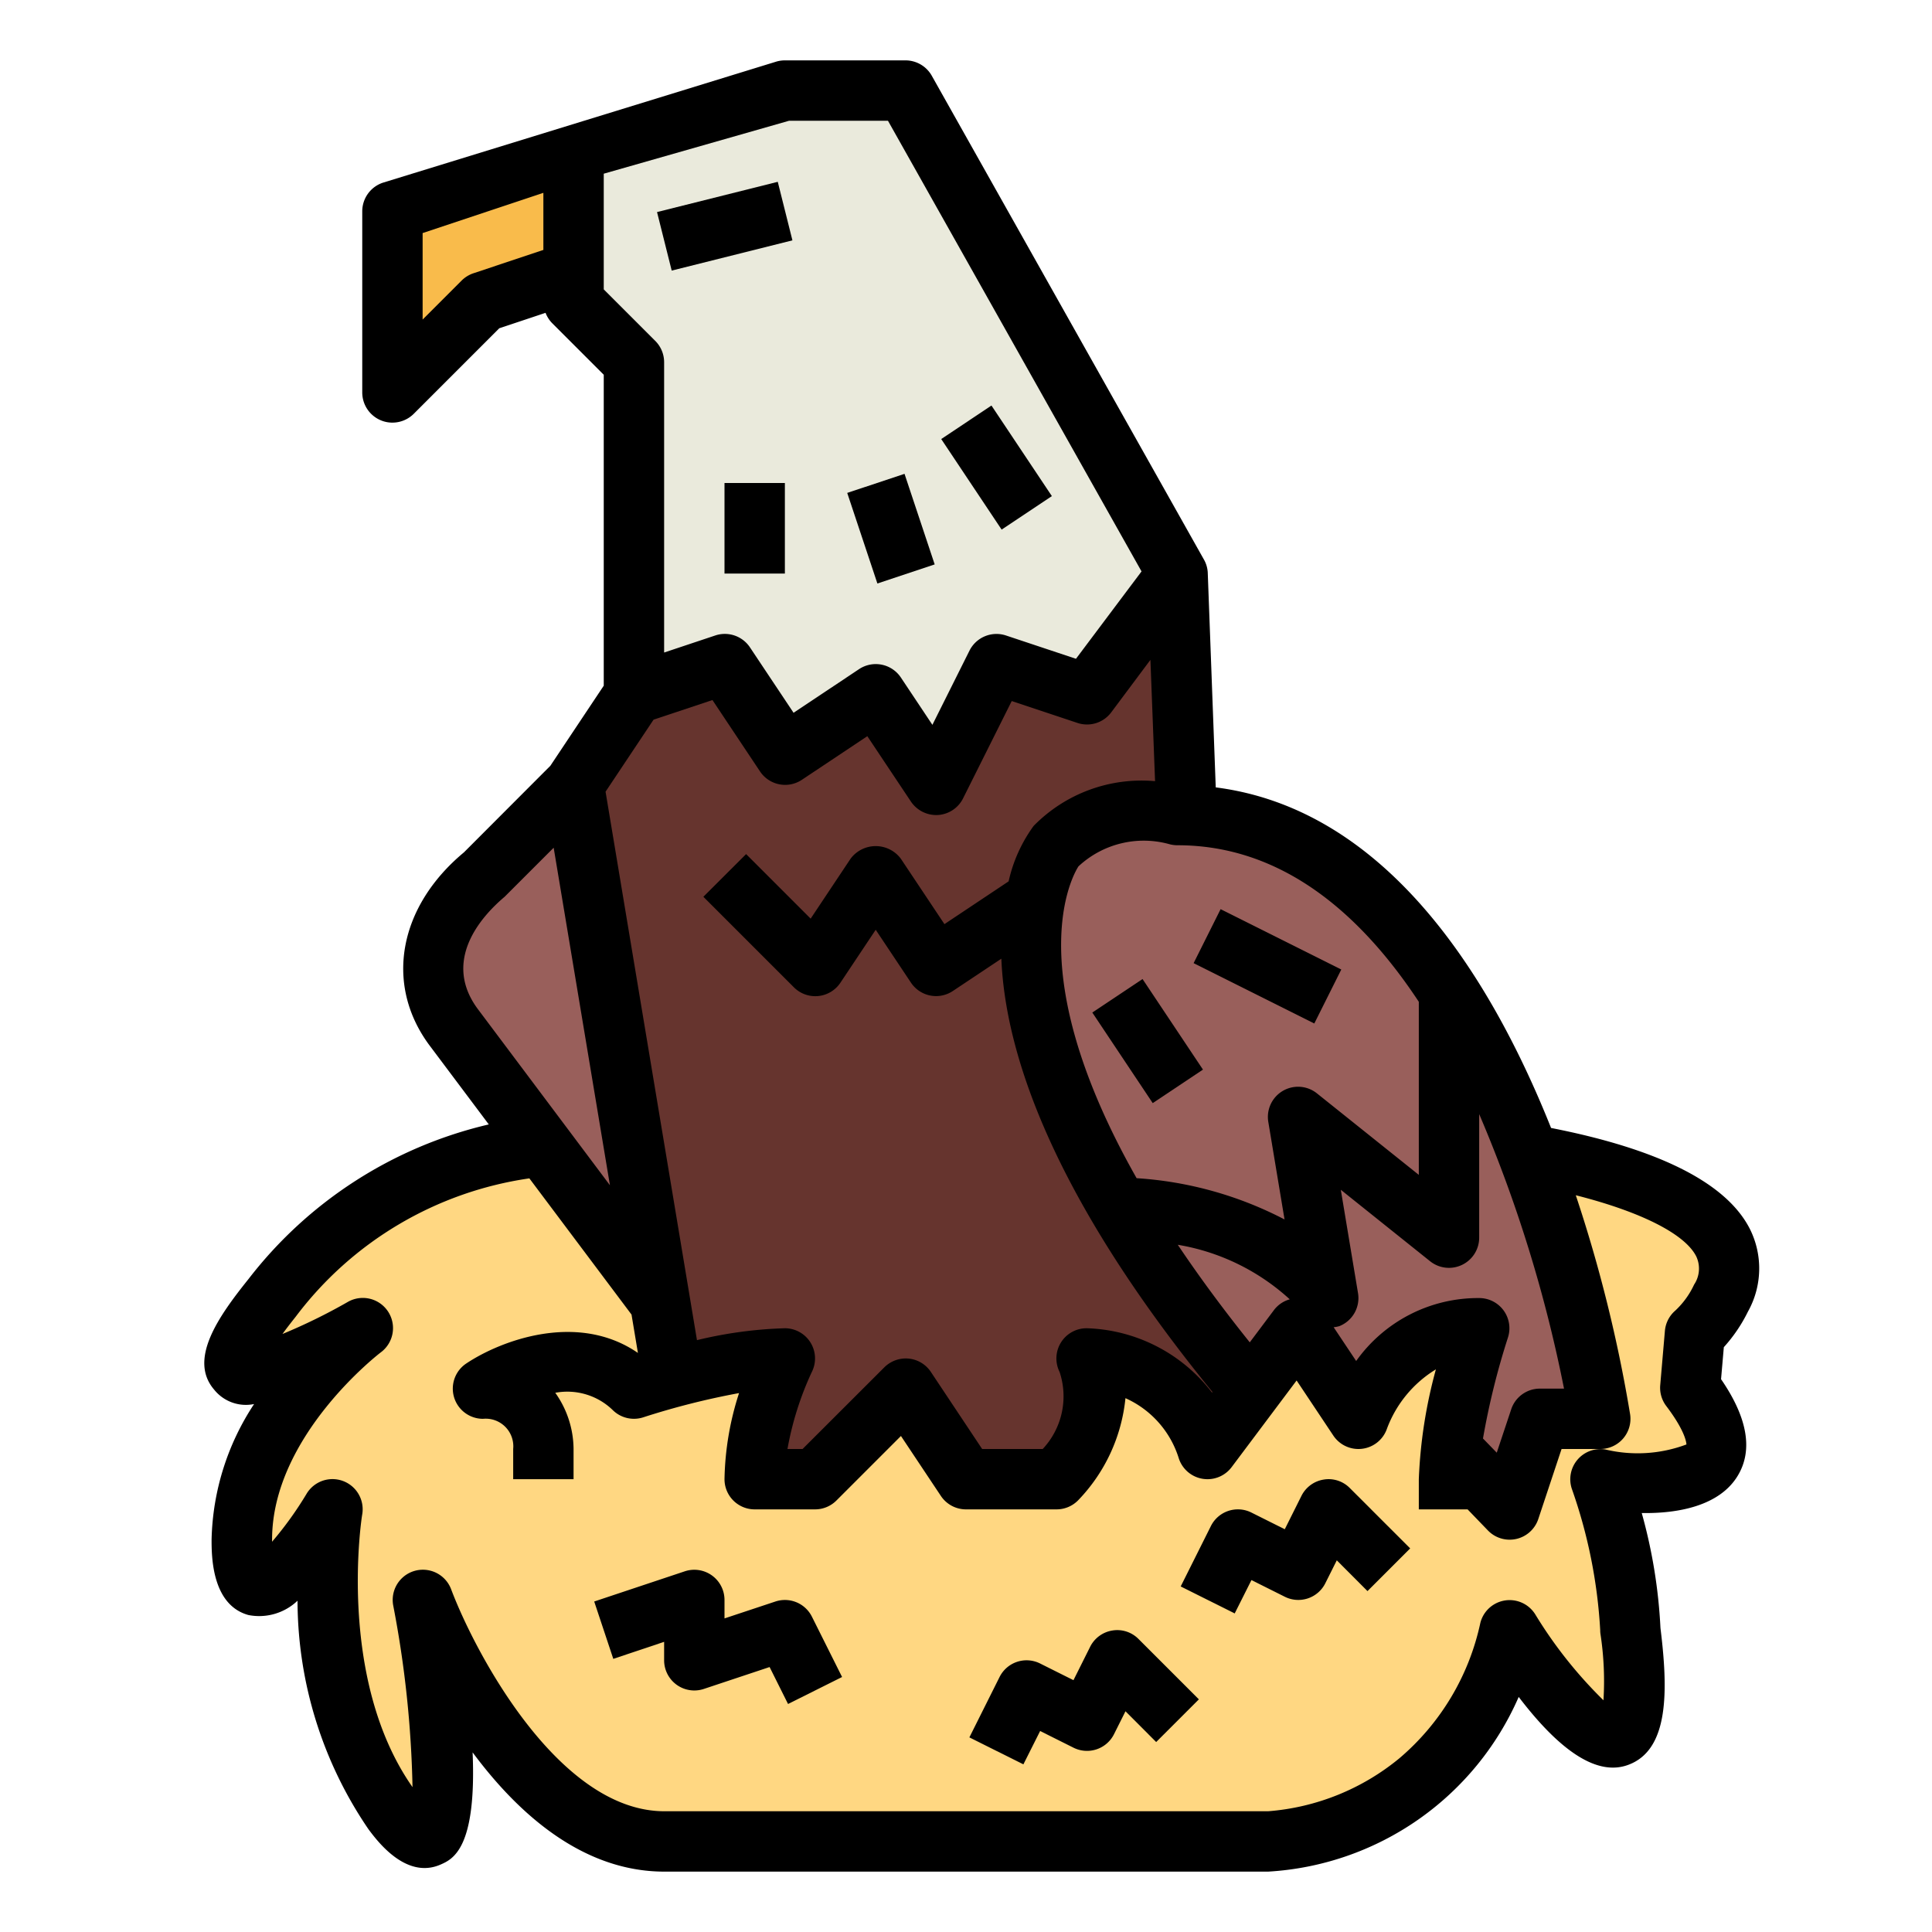 <svg height="512" viewBox="0 0 64 64" width="512" xmlns="http://www.w3.org/2000/svg"><g id="Filled_outline" data-name="Filled outline"><path d="m57.009 43c1.484-2.969-3.639-4.284-6.38-4.765a47.191 47.191 0 0 1 2.38 8.765h-2l-1 3-1.939-2a22.435 22.435 0 0 1 .939-4c-3 0-4 3-4 3l-2-3-1.571 2.094c-.32-.382-.625-.757-.919-1.127.044.056.084.11.129.166l.136 1.833-.775 1.034a4.373 4.373 0 0 0 -4-3 3.459 3.459 0 0 1 -.645 3.578l-3.719-.123-1.636-2.455-2.323 2.323-2.631-.088a10.978 10.978 0 0 1 .954-3.235 15.977 15.977 0 0 0 -3.729.625l-1.271-7.625.857 5.143-3.857-5.143a12.5 12.5 0 0 0 -9 5c-4 5 3 1 3 1s-4 3-4 7 3-1 3-1-1 6 2 10 1-7 1-7 3 8 8 8h20a8.731 8.731 0 0 0 5-2 9.081 9.081 0 0 0 3-5s5 8 4 0a17.5 17.5 0 0 0 -1-5s6.029 1.005 2.978-3.03c.059-.682.1-1.115.156-1.8a3.747 3.747 0 0 0 .866-1.17z" fill="#ffd782"/><path d="m19.009 26-3 3c-1.623 1.353-2.25 3.3-1 5l6.857 9.143z" fill="#995f5b"/><path d="m39.009 27a4.21 4.21 0 0 0 -4 1s-4.343 5.222 6.429 18.094l1.571-2.094 2 3s1-3 4-3a22.435 22.435 0 0 0 -.939 4l1.939 2 1-3h2s-3-20-14-20z" fill="#995f5b"/><path d="m30.009 46 1.636 2.455 3.719.123a3.459 3.459 0 0 0 .645-3.578 4.373 4.373 0 0 1 4 3l.775-1.034-.136-1.833c-9.767-12.172-5.639-17.133-5.639-17.133a4.21 4.21 0 0 1 4-1c.1 0 .2.014.3.017l-.3-8.017-3 4-3-1-2 4-2-3-3 2-2-3-3 1-2 3 3.271 19.625a15.977 15.977 0 0 1 3.729-.625 10.978 10.978 0 0 0 -.954 3.235l2.631.088z" fill="#66342e"/><path d="m19 5-6 2v6l3-3 3-1z" fill="#f9bb4b"/><path d="m19 5 7-2h4l9 16-3 4-3-1-2 4-2-3-3 2-2-3-3 1v-11l-2-2z" fill="#eaeadc"/><path d="m21.947 6.5h4.123v1.999h-4.123z" transform="matrix(.97 -.243 .243 .97 -1.103 6.053)"/><path d="m37.009 32.697h2v3.606h-2z" transform="matrix(.832 -.555 .555 .832 -12.754 26.878)"/><path d="m41.009 29.764h2v4.472h-2z" transform="matrix(.447 -.894 .894 .447 -5.4 55.263)"/><path d="m24 16h2v3h-2z"/><path d="m32.009 13.697h2v3.606h-2z" transform="matrix(.832 -.555 .555 .832 -3.054 20.913)"/><path d="m28.509 15.919h2v3.162h-2z" transform="matrix(.949 -.316 .316 .949 -4.02 10.23)"/><path d="m8.228 42.375c-1 1.246-1.989 2.659-1.137 3.655a1.347 1.347 0 0 0 1.326.481 8.479 8.479 0 0 0 -1.408 4.489c0 .535 0 2.162 1.22 2.5a1.842 1.842 0 0 0 1.627-.474 13.468 13.468 0 0 0 2.353 7.574c.308.412 1.251 1.662 2.386 1.166.4-.177 1.195-.522 1.061-3.716 1.507 2.031 3.644 3.95 6.353 3.95h20a9.667 9.667 0 0 0 8.3-5.787c1.411 1.85 2.619 2.612 3.612 2.256 1.377-.49 1.34-2.465 1.084-4.538a17.27 17.27 0 0 0 -.62-3.81c1.16.02 2.565-.218 3.179-1.234.512-.846.327-1.922-.552-3.2l.092-1.06a5.1 5.1 0 0 0 .8-1.18 2.925 2.925 0 0 0 .067-2.728c-.769-1.527-3-2.65-6.59-3.354-2.05-5.133-5.512-10.565-11.108-11.282l-.265-7.12a.979.979 0 0 0 -.14-.451l-9-16a1 1 0 0 0 -.868-.512h-4a1.02 1.02 0 0 0 -.275.038l-13.041 4.014a1 1 0 0 0 -.684.948v6a1 1 0 0 0 .617.924.987.987 0 0 0 .383.076 1 1 0 0 0 .707-.293l2.833-2.833 1.532-.511a1 1 0 0 0 .221.344l1.707 1.707v10.3l-1.769 2.654-2.862 2.867c-2.164 1.8-2.633 4.36-1.16 6.369l1.983 2.644a14.1 14.1 0 0 0 -7.964 5.127zm9.772-34.096-2.316.773a1.011 1.011 0 0 0 -.391.241l-1.293 1.293v-2.865l4-1.333zm30.433 33.621a1 1 0 0 0 .567-.9v-4.094a45.739 45.739 0 0 1 2.81 9.094h-.8a1 1 0 0 0 -.949.684l-.479 1.438-.456-.47a24.709 24.709 0 0 1 .824-3.336 1 1 0 0 0 -.95-1.316 4.953 4.953 0 0 0 -4.075 2.085l-.746-1.119a1.033 1.033 0 0 0 .189-.036 1 1 0 0 0 .618-1.094l-.57-3.423 2.959 2.368a1 1 0 0 0 1.058.119zm-9.424-13.9c3.44 0 6.047 2.24 7.991 5.186v5.733l-3.375-2.7a1 1 0 0 0 -1.611.945l.538 3.232a12.287 12.287 0 0 0 -4.9-1.367c-4.104-7.239-1.92-10.329-1.927-10.329a3.172 3.172 0 0 1 2.993-.741 1.025 1.025 0 0 0 .291.041zm3.716 15.042a.984.984 0 0 0 -.525.358l-.8 1.067c-.918-1.145-1.707-2.222-2.384-3.232a7.265 7.265 0 0 1 3.709 1.807zm-4.462-17.165a5.005 5.005 0 0 0 -4.023 1.483 4.921 4.921 0 0 0 -.828 1.836l-2.126 1.417-1.445-2.168a1.039 1.039 0 0 0 -1.664 0l-1.323 1.986-2.138-2.138-1.416 1.414 3 3a1 1 0 0 0 1.539-.152l1.17-1.755 1.168 1.752a1 1 0 0 0 1.386.277l1.608-1.071c.125 3.038 1.6 7.736 6.993 14.353l-.015.02a5.433 5.433 0 0 0 -4.149-2.131 1 1 0 0 0 -.9 1.447 2.552 2.552 0 0 1 -.559 2.553h-2.006l-1.7-2.555a1 1 0 0 0 -.733-.44 1.011 1.011 0 0 0 -.806.288l-2.71 2.707h-.5a10.314 10.314 0 0 1 .808-2.554 1 1 0 0 0 -.894-1.446 14.058 14.058 0 0 0 -2.912.394l-3.028-18.168 1.59-2.386 1.951-.65 1.576 2.365a1 1 0 0 0 1.386.277l2.168-1.445 1.446 2.168a1.011 1.011 0 0 0 .894.443 1 1 0 0 0 .832-.551l1.612-3.224 2.177.725a1 1 0 0 0 1.117-.348l1.3-1.741zm-18.263-20.123 6.14-1.754h3.275l8.4 14.929-2.172 2.894-2.316-.771a1 1 0 0 0 -1.211.5l-1.229 2.459-1.044-1.567a1 1 0 0 0 -1.387-.277l-2.168 1.445-1.445-2.168a1 1 0 0 0 -1.149-.393l-1.694.565v-9.616a1 1 0 0 0 -.293-.707l-1.707-1.707zm-4.185 27.654c-1.244-1.7.324-3.215.9-3.7l1.626-1.626 1.864 11.181zm-6.025 10.217a11.792 11.792 0 0 1 7.746-4.59l3.384 4.512.212 1.271c-1.988-1.37-4.528-.423-5.687.35a1 1 0 0 0 .555 1.832.915.915 0 0 1 1 1v1h2v-1a3.246 3.246 0 0 0 -.606-1.862 2.161 2.161 0 0 1 1.9.569 1 1 0 0 0 1.023.241 24.982 24.982 0 0 1 3.165-.8 9.768 9.768 0 0 0 -.482 2.852 1 1 0 0 0 1 1h2a1 1 0 0 0 .707-.293l2.138-2.138 1.323 1.986a1 1 0 0 0 .832.445h3a1 1 0 0 0 .707-.293 5.673 5.673 0 0 0 1.575-3.391 3.231 3.231 0 0 1 1.769 2 1 1 0 0 0 1.749.284l2.152-2.87 1.216 1.825a1 1 0 0 0 1.779-.234 3.891 3.891 0 0 1 1.619-1.959 16.074 16.074 0 0 0 -.566 3.638v1h1.616l.675.7a1 1 0 0 0 1.667-.38l.771-2.32h1.28a1 1 0 0 0 .991-1.148 47.241 47.241 0 0 0 -1.8-7.258c2.129.54 3.611 1.273 3.99 2.025a.95.95 0 0 1 -.07.934 2.77 2.77 0 0 1 -.627.865 1 1 0 0 0 -.341.669l-.155 1.8a1 1 0 0 0 .2.689c.69.911.662 1.273.67 1.273a4.6 4.6 0 0 1 -2.687.167 1 1 0 0 0 -1.112 1.3 16.891 16.891 0 0 1 .941 4.684.861.861 0 0 0 .008.124 10.343 10.343 0 0 1 .1 2.2 14.624 14.624 0 0 1 -2.262-2.85 1 1 0 0 0 -1.817.288 8.108 8.108 0 0 1 -2.68 4.482 7.783 7.783 0 0 1 -4.349 1.756h-20c-3.523 0-6.294-5.307-7.064-7.352a1 1 0 0 0 -1.92.531 35.3 35.3 0 0 1 .64 6.022c-2.525-3.601-1.679-8.983-1.665-9.038a1 1 0 0 0 -1.845-.678 11.686 11.686 0 0 1 -1.142 1.587v-.072c0-3.44 3.565-6.174 3.6-6.2a1 1 0 0 0 -1.1-1.667 18.854 18.854 0 0 1 -2.156 1.057c.119-.164.262-.351.433-.565z"/><path d="m22 54.388v.612a1 1 0 0 0 1.316.948l2.178-.725.611 1.224 1.79-.894-1-2a1 1 0 0 0 -1.211-.5l-1.684.559v-.612a1 1 0 0 0 -1.316-.948l-3 1 .632 1.9z"/><path d="m34.456 57.342 1.106.553a1 1 0 0 0 1.341-.448l.38-.759 1.017 1.019 1.414-1.414-2-2a.99.99 0 0 0 -.867-.28 1 1 0 0 0 -.735.54l-.552 1.105-1.106-.553a1 1 0 0 0 -1.342.448l-1 2 1.789.894z"/><path d="m41.456 52.342 1.106.553a1 1 0 0 0 1.341-.448l.38-.759 1.017 1.019 1.414-1.414-2-2a.986.986 0 0 0 -.867-.28 1 1 0 0 0 -.735.54l-.552 1.105-1.106-.553a1 1 0 0 0 -1.342.448l-1 2 1.789.894z"/></g></svg>
